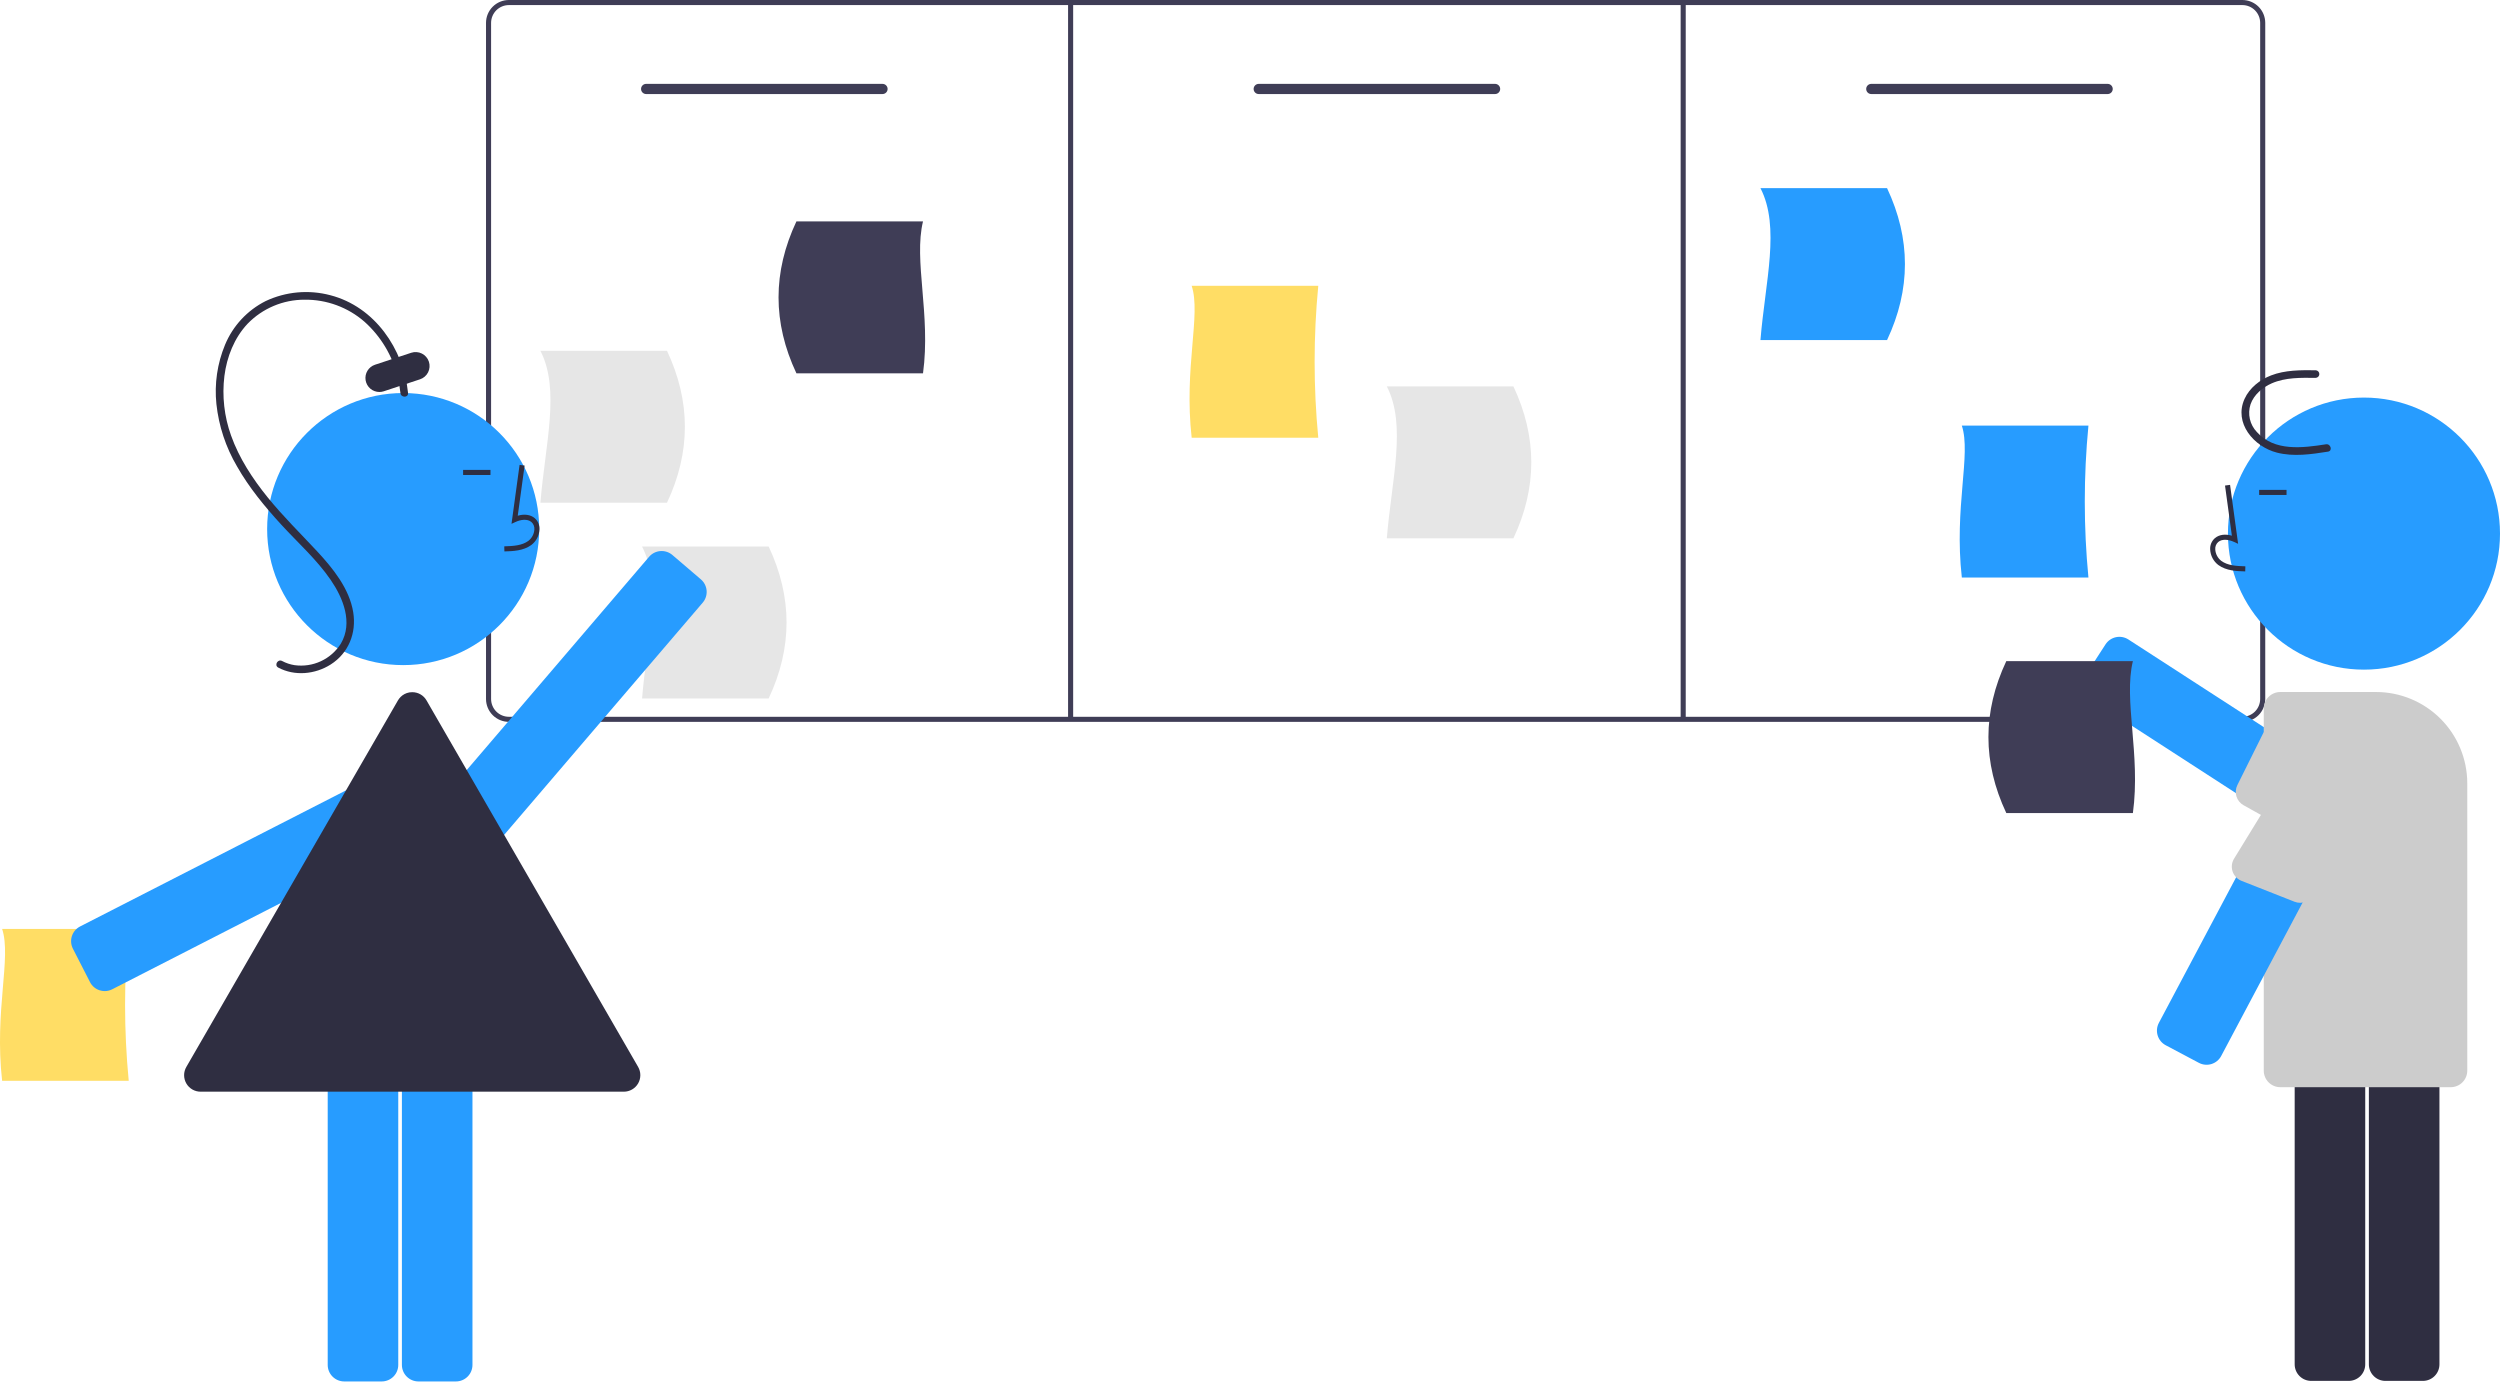 <svg width="300" height="166" viewBox="0 0 300 166" fill="none" xmlns="http://www.w3.org/2000/svg">
<g clip-path="url(#clip0)">
<path d="M269.085 86.624H61.066C60.338 86.623 59.641 86.333 59.126 85.819C58.611 85.304 58.322 84.606 58.321 83.879V2.745C58.322 2.017 58.611 1.32 59.126 0.805C59.641 0.29 60.338 0.001 61.066 7.62939e-06H269.085C269.812 0.001 270.51 0.29 271.025 0.805C271.539 1.32 271.829 2.017 271.83 2.745V83.879C271.829 84.606 271.539 85.304 271.025 85.819C270.51 86.333 269.812 86.623 269.085 86.624ZM61.066 0.61C60.5 0.611 59.957 0.836 59.557 1.236C59.157 1.636 58.932 2.179 58.931 2.745V83.879C58.932 84.445 59.157 84.987 59.557 85.388C59.957 85.788 60.5 86.013 61.066 86.014H269.085C269.651 86.013 270.193 85.788 270.594 85.388C270.994 84.987 271.219 84.445 271.22 83.879V2.745C271.219 2.179 270.994 1.636 270.594 1.236C270.193 0.836 269.651 0.611 269.085 0.61H61.066Z" fill="#3F3D56"/>
<path d="M158.193 52.531H143.001C142.051 44.08 144.147 37.781 143.001 34.3H158.193C157.609 40.363 157.609 46.468 158.193 52.531Z" fill="#FFDD65"/>
<path d="M15.447 129.699H0.255C-0.695 121.248 1.401 114.949 0.255 111.469H15.447C14.863 117.531 14.863 123.636 15.447 129.699V129.699Z" fill="#FFDD65"/>
<path d="M250.612 69.306H235.42C234.47 60.855 236.566 54.556 235.42 51.076H250.612C250.028 57.139 250.028 63.244 250.612 69.306V69.306Z" fill="#279CFF"/>
<path d="M80.04 60.328H64.849C65.418 53.318 67.255 46.773 64.849 42.098H80.04C82.901 48.175 82.901 54.251 80.04 60.328Z" fill="#E6E6E6"/>
<path d="M92.241 83.814H77.049C77.619 76.804 79.455 70.259 77.049 65.584H92.241C95.101 71.66 95.101 77.737 92.241 83.814Z" fill="#E6E6E6"/>
<path d="M226.447 40.807H211.255C211.824 33.798 213.661 27.252 211.255 22.577H226.447C229.307 28.654 229.307 34.73 226.447 40.807Z" fill="#279CFF"/>
<path d="M181.61 64.598H166.418C166.987 57.589 168.824 51.043 166.418 46.368H181.61C184.47 52.445 184.47 58.522 181.61 64.598Z" fill="#E6E6E6"/>
<path d="M95.57 44.798H110.762C111.712 37.788 109.616 31.242 110.762 26.568H95.57C92.71 32.645 92.71 38.722 95.57 44.798Z" fill="#3F3D56"/>
<path d="M105.903 11.286H77.537C77.375 11.286 77.22 11.221 77.105 11.107C76.991 10.992 76.927 10.837 76.927 10.675C76.927 10.514 76.991 10.358 77.105 10.244C77.22 10.13 77.375 10.065 77.537 10.065H105.903C106.065 10.065 106.22 10.13 106.334 10.244C106.449 10.358 106.513 10.514 106.513 10.675C106.513 10.837 106.449 10.992 106.334 11.107C106.22 11.221 106.065 11.286 105.903 11.286Z" fill="#3F3D56"/>
<path d="M179.411 11.286H151.045C150.883 11.286 150.728 11.221 150.613 11.107C150.499 10.992 150.435 10.837 150.435 10.675C150.435 10.514 150.499 10.358 150.613 10.244C150.728 10.13 150.883 10.065 151.045 10.065H179.411C179.573 10.065 179.728 10.13 179.842 10.244C179.957 10.358 180.021 10.514 180.021 10.675C180.021 10.837 179.957 10.992 179.842 11.107C179.728 11.221 179.573 11.286 179.411 11.286Z" fill="#3F3D56"/>
<path d="M252.919 11.286H224.553C224.391 11.286 224.236 11.221 224.121 11.107C224.007 10.992 223.943 10.837 223.943 10.675C223.943 10.514 224.007 10.358 224.121 10.244C224.236 10.13 224.391 10.065 224.553 10.065H252.919C253.081 10.065 253.236 10.13 253.35 10.244C253.465 10.358 253.529 10.514 253.529 10.675C253.529 10.837 253.465 10.992 253.35 11.107C253.236 11.221 253.081 11.286 252.919 11.286Z" fill="#3F3D56"/>
<path d="M128.779 0.305H128.169V86.319H128.779V0.305Z" fill="#3F3D56"/>
<path d="M202.287 0.305H201.677V86.319H202.287V0.305Z" fill="#3F3D56"/>
<path d="M48.381 79.813C57.396 79.813 64.705 72.505 64.705 63.489C64.705 54.474 57.396 47.165 48.381 47.165C39.365 47.165 32.057 54.474 32.057 63.489C32.057 72.505 39.365 79.813 48.381 79.813Z" fill="#279CFF"/>
<path d="M45.809 165.774H41.307C40.781 165.773 40.278 165.564 39.906 165.192C39.534 164.821 39.325 164.317 39.325 163.791V126.27C39.325 125.745 39.534 125.241 39.906 124.869C40.278 124.498 40.781 124.288 41.307 124.288H45.809C46.334 124.288 46.838 124.498 47.21 124.869C47.582 125.241 47.791 125.745 47.791 126.27V163.791C47.791 164.317 47.582 164.821 47.21 165.192C46.838 165.564 46.334 165.773 45.809 165.774V165.774Z" fill="#279CFF"/>
<path d="M54.713 165.774H50.211C49.685 165.773 49.181 165.564 48.81 165.192C48.438 164.821 48.229 164.317 48.228 163.791V126.27C48.229 125.745 48.438 125.241 48.81 124.869C49.181 124.498 49.685 124.288 50.211 124.288H54.713C55.239 124.288 55.742 124.498 56.114 124.869C56.486 125.241 56.695 125.745 56.696 126.27V163.791C56.695 164.317 56.486 164.821 56.114 165.192C55.742 165.564 55.239 165.773 54.713 165.774Z" fill="#279CFF"/>
<path d="M12.567 118.932C12.36 118.931 12.154 118.899 11.956 118.835C11.708 118.756 11.478 118.628 11.28 118.459C11.081 118.29 10.918 118.084 10.8 117.851L8.749 113.844C8.631 113.612 8.559 113.359 8.538 113.1C8.517 112.84 8.548 112.579 8.628 112.331C8.708 112.084 8.836 111.854 9.004 111.656C9.173 111.458 9.379 111.295 9.611 111.176L43.011 94.081C43.243 93.962 43.496 93.89 43.755 93.869C44.015 93.848 44.276 93.879 44.524 93.959C44.771 94.039 45.001 94.167 45.199 94.336C45.398 94.504 45.561 94.71 45.679 94.942L47.73 98.95C47.97 99.418 48.014 99.962 47.852 100.462C47.691 100.963 47.337 101.378 46.869 101.618L13.469 118.713C13.19 118.856 12.881 118.931 12.567 118.932V118.932Z" fill="#279CFF"/>
<path d="M58.43 101.53C57.958 101.53 57.502 101.361 57.144 101.054L53.723 98.128C53.324 97.786 53.077 97.299 53.036 96.775C52.995 96.251 53.163 95.733 53.505 95.332L77.89 66.816C78.232 66.417 78.718 66.17 79.243 66.129C79.766 66.088 80.285 66.257 80.685 66.598H80.685L84.107 69.524C84.305 69.693 84.467 69.9 84.585 70.132C84.703 70.364 84.775 70.617 84.795 70.876C84.815 71.136 84.784 71.397 84.703 71.645C84.623 71.892 84.494 72.121 84.325 72.319L59.94 100.836C59.771 101.034 59.565 101.197 59.332 101.315C59.1 101.433 58.847 101.504 58.587 101.524C58.535 101.528 58.482 101.53 58.43 101.53Z" fill="#279CFF"/>
<path d="M48.966 47.163C48.435 41.868 44.955 36.805 39.643 35.427C37.05 34.739 34.298 34.988 31.872 36.132C29.676 37.24 27.95 39.098 27.006 41.369C26.074 43.616 25.718 46.06 25.968 48.479C26.252 51.124 27.096 53.677 28.444 55.969C29.885 58.51 31.759 60.781 33.725 62.928C35.729 65.116 37.996 67.129 39.682 69.585C41.178 71.764 42.38 74.723 40.907 77.23C40.329 78.15 39.499 78.883 38.515 79.342C37.532 79.802 36.436 79.968 35.361 79.821C34.833 79.741 34.323 79.571 33.852 79.32C33.332 79.043 32.87 79.832 33.39 80.11C35.363 81.164 37.817 80.925 39.681 79.74C41.83 78.374 42.79 75.964 42.387 73.473C41.928 70.632 39.947 68.193 38.045 66.148C36.058 64.013 33.977 61.973 32.137 59.704C30.32 57.463 28.697 54.989 27.724 52.256C26.907 49.973 26.634 47.53 26.928 45.123C27.218 42.824 28.112 40.546 29.715 38.845C30.602 37.931 31.663 37.206 32.837 36.711C34.01 36.216 35.27 35.962 36.543 35.964C39.185 35.93 41.747 36.872 43.739 38.609C45.702 40.365 47.087 42.675 47.712 45.234C47.872 45.868 47.985 46.513 48.051 47.163C48.109 47.743 49.025 47.749 48.966 47.163V47.163Z" fill="#2F2E41"/>
<path d="M45.527 47.038C45.128 47.038 44.742 46.895 44.439 46.637C44.136 46.378 43.935 46.02 43.872 45.626C43.809 45.232 43.888 44.829 44.095 44.489C44.302 44.148 44.624 43.892 45.002 43.767L49.347 42.333C49.769 42.193 50.23 42.227 50.627 42.427C51.025 42.627 51.326 42.977 51.466 43.4C51.605 43.822 51.571 44.283 51.371 44.68C51.171 45.077 50.821 45.379 50.399 45.518L46.054 46.953C45.884 47.009 45.706 47.038 45.527 47.038Z" fill="#2F2E41"/>
<path d="M74.858 131.003H24.079C23.73 131.004 23.388 130.913 23.086 130.74C22.783 130.566 22.532 130.316 22.358 130.014C22.184 129.712 22.093 129.369 22.093 129.021C22.094 128.672 22.186 128.33 22.362 128.029L47.751 84.053C47.839 83.901 47.946 83.761 48.07 83.636L48.075 83.632L48.077 83.629C48.355 83.353 48.71 83.168 49.096 83.096C49.121 83.091 49.147 83.087 49.173 83.084C49.271 83.069 49.37 83.062 49.468 83.062V83.062C49.817 83.06 50.16 83.151 50.461 83.325C50.763 83.499 51.013 83.751 51.185 84.053L76.575 128.029C76.749 128.33 76.84 128.672 76.84 129.02C76.84 129.368 76.749 129.71 76.575 130.012C76.401 130.313 76.15 130.563 75.849 130.737C75.548 130.911 75.206 131.003 74.858 131.003V131.003Z" fill="#2F2E41"/>
<path d="M60.528 66.171L60.511 65.561C61.646 65.529 62.647 65.458 63.398 64.909C63.612 64.744 63.787 64.536 63.912 64.297C64.037 64.059 64.11 63.797 64.125 63.528C64.138 63.363 64.113 63.198 64.052 63.045C63.991 62.892 63.896 62.755 63.773 62.645C63.274 62.223 62.471 62.359 61.886 62.628L61.381 62.859L62.349 55.786L62.953 55.869L62.13 61.886C62.925 61.652 63.662 61.752 64.167 62.179C64.361 62.348 64.513 62.56 64.611 62.797C64.71 63.035 64.752 63.292 64.734 63.549C64.717 63.91 64.62 64.263 64.451 64.583C64.283 64.903 64.046 65.183 63.758 65.401C62.792 66.107 61.537 66.143 60.528 66.171Z" fill="#2F2E41"/>
<path d="M58.857 56.388H55.572V56.998H58.857V56.388Z" fill="#2F2E41"/>
<path d="M282.303 104.232L250.804 83.844C250.586 83.703 250.397 83.52 250.249 83.305C250.101 83.091 249.997 82.85 249.943 82.595C249.888 82.341 249.884 82.078 249.931 81.822C249.978 81.566 250.075 81.321 250.217 81.103L252.663 77.323C252.949 76.883 253.399 76.573 253.912 76.463C254.426 76.353 254.963 76.451 255.405 76.736L286.903 97.124C287.344 97.41 287.653 97.859 287.764 98.374C287.874 98.888 287.775 99.424 287.49 99.866L285.044 103.645C284.758 104.086 284.309 104.396 283.795 104.506C283.281 104.616 282.744 104.517 282.303 104.232V104.232Z" fill="#279CFF"/>
<path d="M282.395 103.98L269.228 96.627C268.817 96.398 268.51 96.02 268.372 95.57C268.233 95.121 268.272 94.635 268.482 94.214L271.532 88.086C271.652 87.844 271.825 87.631 272.037 87.464C272.25 87.296 272.497 87.178 272.76 87.118C273.024 87.057 273.298 87.056 273.562 87.113C273.826 87.171 274.074 87.287 274.288 87.452L286.832 97.127C287.239 97.391 287.524 97.806 287.626 98.28C287.728 98.754 287.637 99.25 287.375 99.657L284.928 103.437C284.664 103.845 284.249 104.131 283.774 104.233C283.299 104.334 282.803 104.243 282.395 103.98V103.98Z" fill="#CCCCCC"/>
<path d="M283.676 80.357C292.691 80.357 300 73.049 300 64.033C300 55.018 292.691 47.709 283.676 47.709C274.66 47.709 267.352 55.018 267.352 64.033C267.352 73.049 274.66 80.357 283.676 80.357Z" fill="#279CFF"/>
<path d="M284.265 163.725V126.204C284.266 125.679 284.475 125.175 284.847 124.803C285.219 124.432 285.722 124.222 286.248 124.222H290.75C291.276 124.222 291.78 124.432 292.151 124.803C292.523 125.175 292.732 125.679 292.733 126.204V163.725C292.732 164.251 292.523 164.755 292.151 165.127C291.78 165.498 291.276 165.707 290.75 165.708H286.248C285.722 165.707 285.219 165.498 284.847 165.127C284.475 164.755 284.266 164.251 284.265 163.725V163.725Z" fill="#2F2E41"/>
<path d="M275.361 163.725V126.204C275.362 125.679 275.571 125.175 275.943 124.803C276.314 124.432 276.818 124.222 277.344 124.222H281.846C282.372 124.222 282.875 124.432 283.247 124.803C283.619 125.175 283.828 125.679 283.828 126.204V163.725C283.828 164.251 283.619 164.755 283.247 165.127C282.875 165.498 282.372 165.707 281.846 165.708H277.344C276.818 165.707 276.314 165.498 275.943 165.127C275.571 164.755 275.362 164.251 275.361 163.725V163.725Z" fill="#2F2E41"/>
<path d="M271.651 128.48V85.024C271.652 84.498 271.861 83.994 272.233 83.622C272.604 83.251 273.108 83.042 273.634 83.041H285.129C288.03 83.044 290.811 84.198 292.863 86.25C294.914 88.301 296.068 91.083 296.072 93.984V128.48C296.071 129.006 295.862 129.51 295.49 129.882C295.118 130.253 294.615 130.462 294.089 130.463H273.634C273.108 130.462 272.604 130.253 272.233 129.882C271.861 129.51 271.652 129.006 271.651 128.48Z" fill="#CCCCCC"/>
<path d="M269.427 68.569L269.444 67.959C268.309 67.927 267.309 67.856 266.557 67.307C266.344 67.142 266.169 66.933 266.043 66.695C265.918 66.457 265.845 66.194 265.831 65.925C265.817 65.761 265.842 65.596 265.903 65.443C265.964 65.29 266.06 65.153 266.182 65.043C266.681 64.621 267.484 64.757 268.07 65.026L268.574 65.257L267.607 58.184L267.002 58.267L267.825 64.284C267.03 64.05 266.293 64.15 265.789 64.577C265.595 64.746 265.443 64.958 265.344 65.195C265.246 65.433 265.204 65.69 265.221 65.947C265.239 66.308 265.336 66.661 265.504 66.981C265.673 67.301 265.909 67.58 266.197 67.799C267.163 68.505 268.419 68.54 269.427 68.569Z" fill="#2F2E41"/>
<path d="M274.384 58.786H271.098V59.396H274.384V58.786Z" fill="#2F2E41"/>
<path d="M263.862 127.539L259.885 125.429C259.421 125.182 259.074 124.761 258.92 124.258C258.766 123.756 258.818 123.213 259.063 122.748L276.652 89.605C276.899 89.141 277.32 88.794 277.822 88.64C278.325 88.486 278.868 88.537 279.333 88.783L283.309 90.894C283.773 91.141 284.12 91.561 284.274 92.064C284.428 92.566 284.377 93.109 284.131 93.574L266.543 126.717C266.421 126.947 266.255 127.151 266.054 127.317C265.853 127.483 265.622 127.608 265.373 127.685C265.124 127.761 264.862 127.787 264.603 127.762C264.344 127.737 264.092 127.662 263.862 127.539V127.539Z" fill="#279CFF"/>
<path d="M285.397 93.504L277.685 107.257C277.492 107.686 277.142 108.024 276.706 108.202C276.27 108.379 275.783 108.382 275.345 108.209L268.976 105.7C268.725 105.601 268.498 105.447 268.313 105.25C268.128 105.053 267.989 104.818 267.905 104.56C267.822 104.303 267.797 104.03 267.832 103.762C267.867 103.494 267.961 103.237 268.107 103.009L276.661 89.066C276.889 88.638 277.278 88.318 277.741 88.175C278.205 88.033 278.706 88.08 279.135 88.306L284.637 91.027C285.066 91.255 285.387 91.644 285.529 92.108C285.672 92.573 285.624 93.075 285.397 93.504V93.504Z" fill="#CCCCCC"/>
<path d="M279.117 53.315C276.318 53.752 272.93 54.2 270.826 51.844C270.409 51.41 270.118 50.871 269.984 50.285C269.85 49.699 269.877 49.087 270.064 48.515C270.469 47.358 271.516 46.476 272.614 45.998C274.255 45.281 276.125 45.325 277.879 45.345C277.997 45.341 278.11 45.291 278.192 45.206C278.275 45.12 278.321 45.006 278.321 44.888C278.321 44.769 278.275 44.655 278.192 44.57C278.11 44.484 277.997 44.434 277.879 44.43C276.089 44.41 274.215 44.393 272.521 45.053C271.187 45.573 269.951 46.536 269.348 47.862C268.024 50.769 270.469 53.607 273.231 54.315C275.247 54.831 277.34 54.513 279.36 54.197C279.94 54.106 279.694 53.225 279.117 53.315V53.315Z" fill="#2F2E41"/>
<path d="M240.756 97.566H255.948C256.898 90.555 254.802 84.009 255.948 79.335H240.756C237.896 85.412 237.896 91.489 240.756 97.566Z" fill="#3F3D56"/>
</g>
<defs>
<clipPath id="clip0">
<rect width="300" height="165.774" fill="white"/>
</clipPath>
</defs>
</svg>
